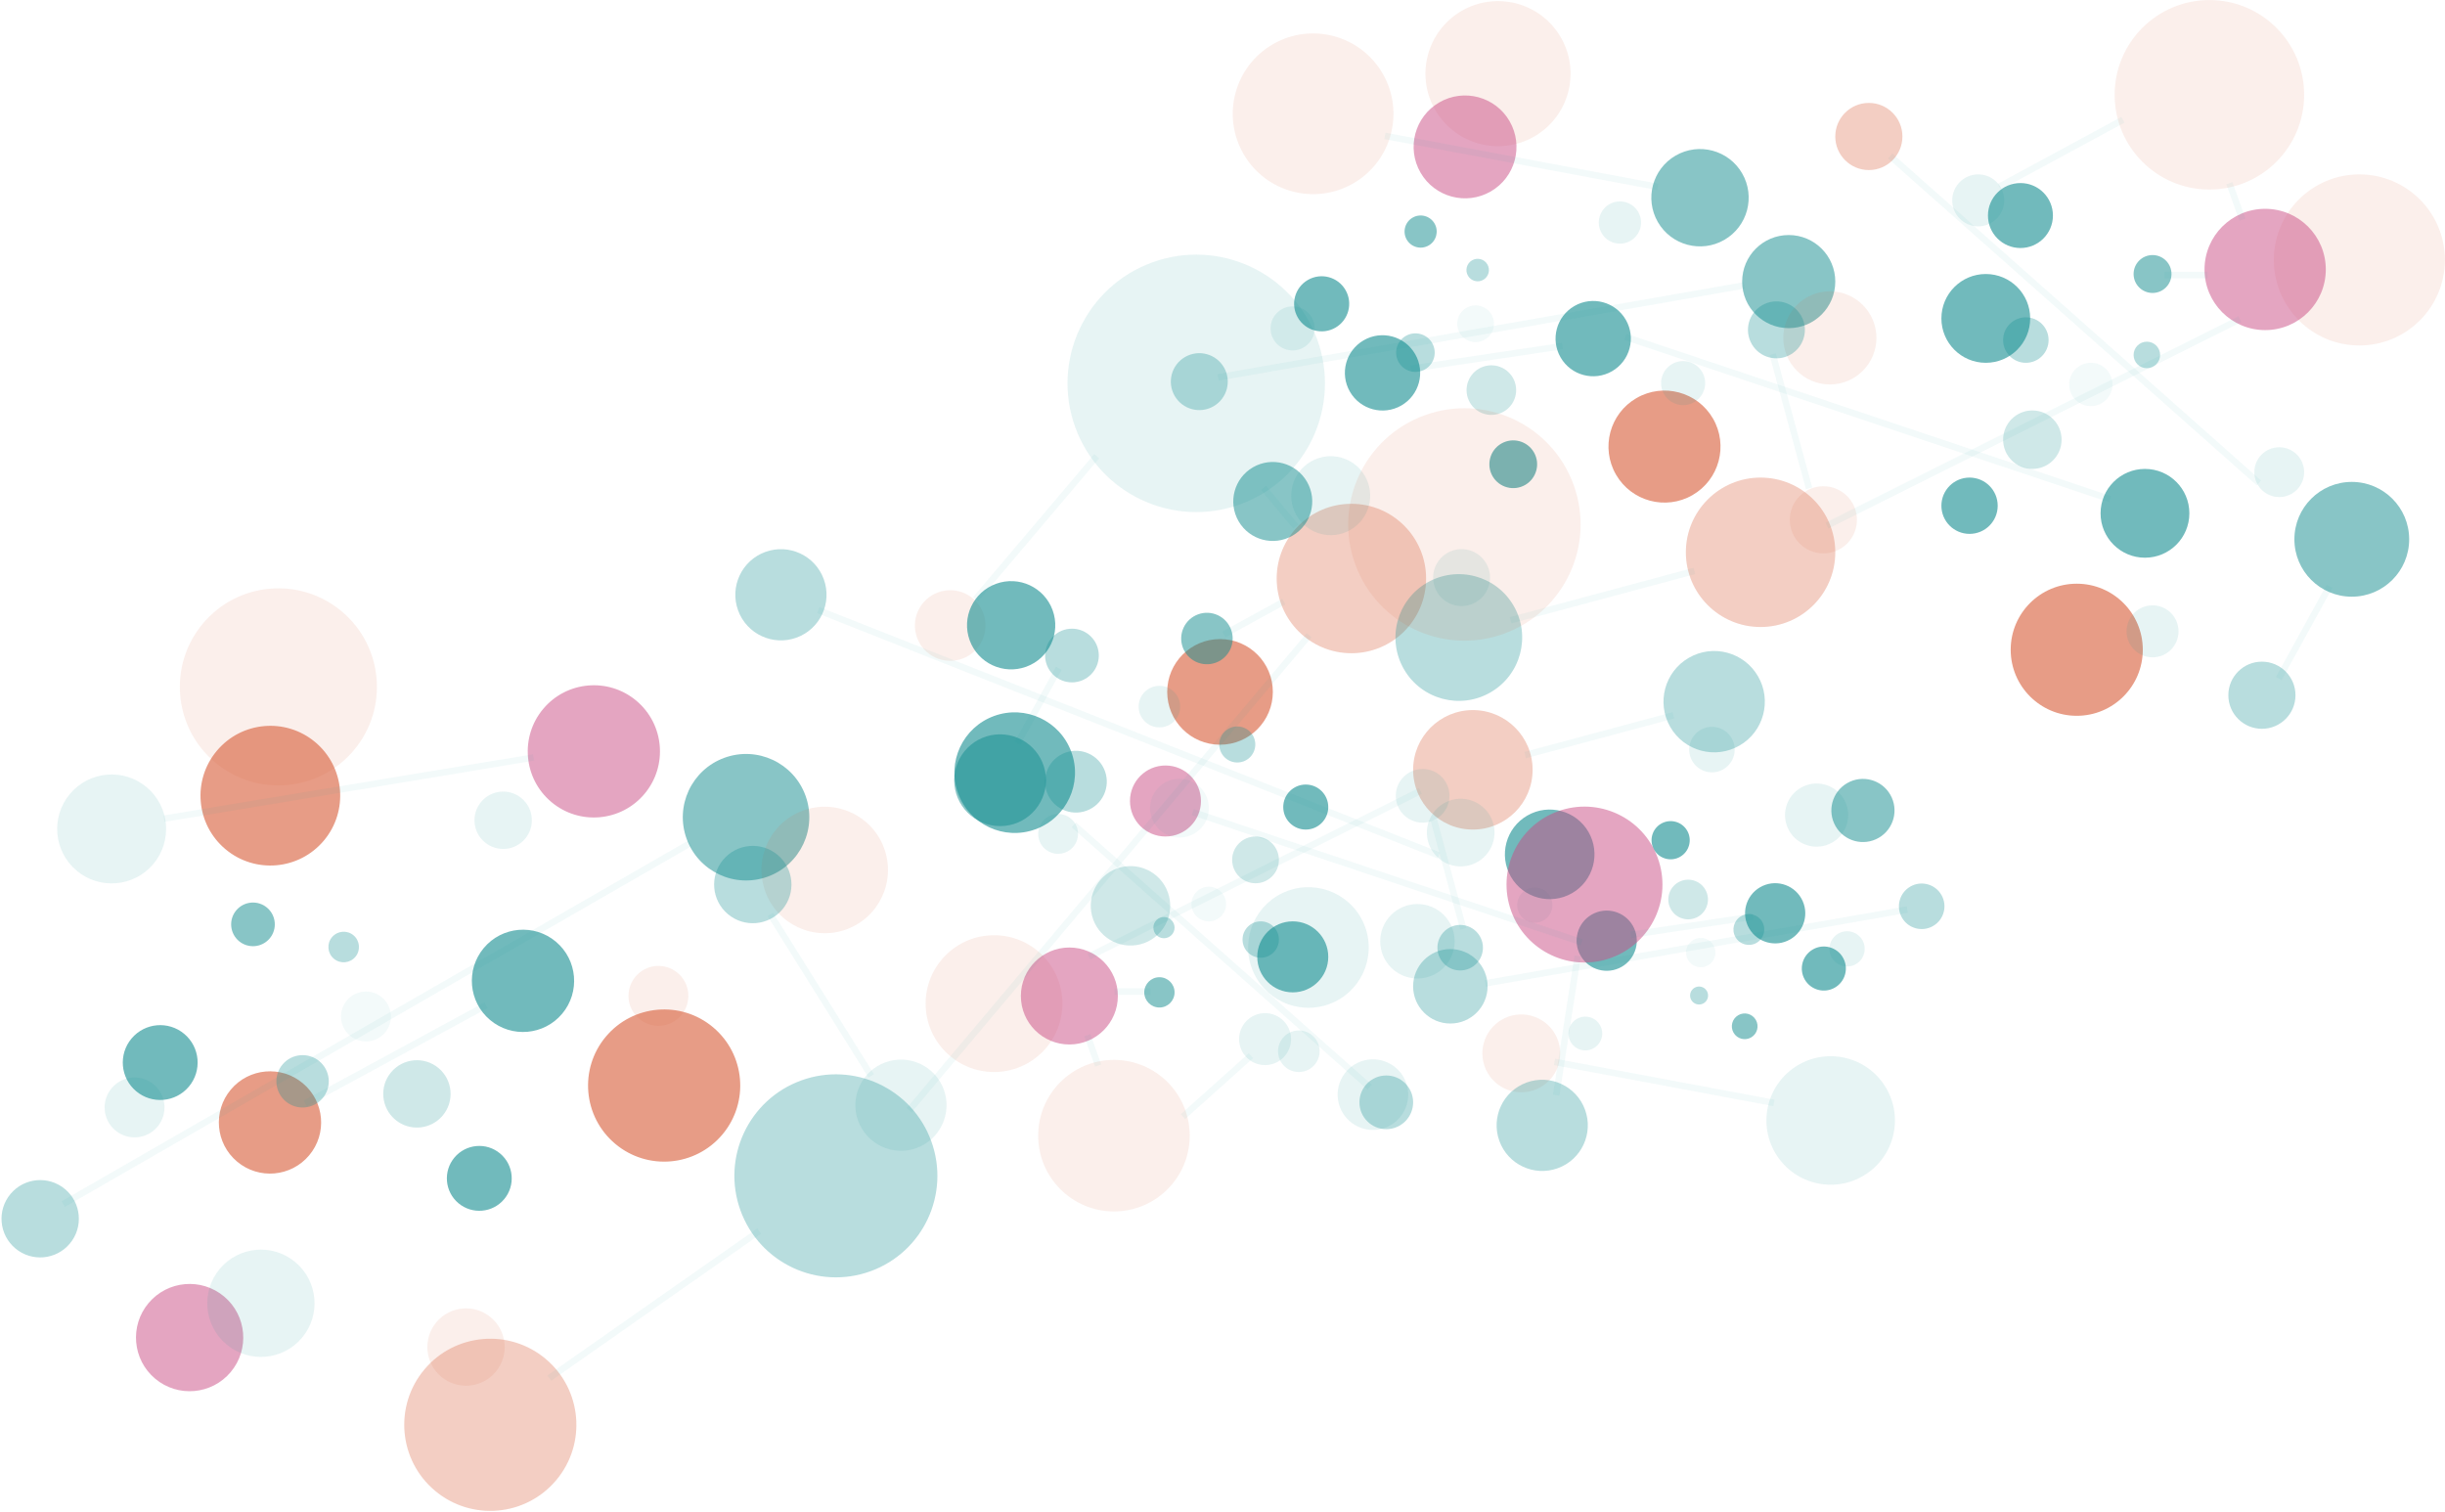<?xml version="1.0" encoding="UTF-8" standalone="no"?>
<svg width="1129px" height="698px" viewBox="0 0 1129 698" version="1.1" xmlns="http://www.w3.org/2000/svg" xmlns:xlink="http://www.w3.org/1999/xlink" xmlns:sketch="http://www.bohemiancoding.com/sketch/ns">
    <!-- Generator: Sketch 3.3.2 (12043) - http://www.bohemiancoding.com/sketch -->
    <title>exposition</title>
    <desc>Created with Sketch.</desc>
    <defs></defs>
    <g id="Page-1" stroke="none" stroke-width="1" fill="none" fill-rule="evenodd" sketch:type="MSPage">
        <g id="Desktop-HD" sketch:type="MSArtboardGroup" transform="translate(-189, -814)">
            <g id="exposition" sketch:type="MSLayerGroup" transform="translate(184, 802)">
                <ellipse id="Oval-3" fill-opacity="0.5" fill="#138C8F" sketch:type="MSShapeGroup" cx="830.957" cy="142.025" rx="21.5" ry="21.5"></ellipse>
                <ellipse id="Oval-3-Copy" fill-opacity="0.1" fill="#D75B36" sketch:type="MSShapeGroup" cx="849.957" cy="168.025" rx="21.5" ry="21.5"></ellipse>
                <circle id="Oval-3-Copy-2" fill-opacity="0.3" fill="#D75B36" sketch:type="MSShapeGroup" cx="817.957" cy="267.025" r="34.5"></circle>
                <circle id="Oval-3-Copy-46" fill-opacity="0.3" fill="#D75B36" sketch:type="MSShapeGroup" cx="629.014" cy="279.131" r="34.5"></circle>
                <circle id="Oval-3-Copy-4" fill-opacity="0.3" fill="#D75B36" sketch:type="MSShapeGroup" cx="867.957" cy="75.025" r="15.5"></circle>
                <circle id="Oval-3-Copy-5" fill-opacity="0.1" fill="#D75B36" sketch:type="MSShapeGroup" cx="846.957" cy="252.025" r="15.5"></circle>
                <ellipse id="Oval-3-Copy-3" fill-opacity="0.6" fill="#138C8F" sketch:type="MSShapeGroup" cx="914.457" cy="245.525" rx="13" ry="13"></ellipse>
                <circle id="Oval-3-Copy-6" fill-opacity="0.6" fill="#138C8F" sketch:type="MSShapeGroup" cx="921.957" cy="159.025" r="20.5"></circle>
                <circle id="Oval-3-Copy-9" fill-opacity="0.1" fill="#138C8F" sketch:type="MSShapeGroup" cx="918.457" cy="104.525" r="12"></circle>
                <ellipse id="Oval-3-Copy-7" fill-opacity="0.05" fill="#138C8F" sketch:type="MSShapeGroup" cx="970.457" cy="189.525" rx="10" ry="10"></ellipse>
                <ellipse id="Oval-3-Copy-8" fill-opacity="0.6" fill="#D75B36" sketch:type="MSShapeGroup" cx="963.957" cy="312.025" rx="30.5" ry="30.5"></ellipse>
                <circle id="Oval-3-Copy-19" fill-opacity="0.5" fill="#138C8F" sketch:type="MSShapeGroup" transform="translate(1090.957, 261.025) rotate(-270) translate(-1090.957, -261.025) " cx="1090.957" cy="261.025" r="26.5"></circle>
                <circle id="Oval-3-Copy-21" fill-opacity="0.5" fill="#138C8F" sketch:type="MSShapeGroup" transform="translate(998.957, 138.525) rotate(-270) translate(-998.957, -138.525) " cx="998.957" cy="138.525" r="8.75"></circle>
                <ellipse id="Oval-3-Copy-22" fill-opacity="0.3" fill="#138C8F" sketch:type="MSShapeGroup" transform="translate(996.332, 175.9) rotate(-270) translate(-996.332, -175.9) " cx="996.332" cy="175.9" rx="6.125" ry="6.125"></ellipse>
                <ellipse id="Oval-3-Copy-10" fill-opacity="0.1" fill="#138C8F" sketch:type="MSShapeGroup" transform="translate(1057.457, 230.025) rotate(-270) translate(-1057.457, -230.025) " cx="1057.457" cy="230.025" rx="11.5" ry="11.5"></ellipse>
                <circle id="Oval-3-Copy-20" fill-opacity="0.1" fill="#D75B36" sketch:type="MSShapeGroup" transform="translate(1025.207, 55.775) rotate(-270) translate(-1025.207, -55.775) " cx="1025.207" cy="55.775" r="43.75"></circle>
                <circle id="Oval-3-Copy-11" fill-opacity="0.3" fill="#138C8F" sketch:type="MSShapeGroup" transform="translate(940.457, 169.025) rotate(-270) translate(-940.457, -169.025) " cx="940.457" cy="169.025" r="10.5"></circle>
                <ellipse id="Oval-3-Copy-12" fill-opacity="0.3" fill="#138C8F" sketch:type="MSShapeGroup" transform="translate(1049.457, 333.025) rotate(-270) translate(-1049.457, -333.025) " cx="1049.457" cy="333.025" rx="15.5" ry="15.5"></ellipse>
                <ellipse id="Oval-3-Copy-13" fill-opacity="0.1" fill="#D75B36" sketch:type="MSShapeGroup" transform="translate(1094.457, 132.025) rotate(-270) translate(-1094.457, -132.025) " cx="1094.457" cy="132.025" rx="39.5" ry="39.5"></ellipse>
                <circle id="Oval-3-Copy-14" fill-opacity="0.5" fill="#CA4D85" sketch:type="MSShapeGroup" transform="translate(1050.957, 136.423) rotate(-270) translate(-1050.957, -136.423) " cx="1050.957" cy="136.423" r="28"></circle>
                <circle id="Oval-3-Copy-15" fill-opacity="0.6" fill="#138C8F" sketch:type="MSShapeGroup" transform="translate(995.457, 249.025) rotate(-270) translate(-995.457, -249.025) " cx="995.457" cy="249.025" r="20.5"></circle>
                <circle id="Oval-3-Copy-16" fill-opacity="0.1" fill="#138C8F" sketch:type="MSShapeGroup" transform="translate(998.957, 303.525) rotate(-270) translate(-998.957, -303.525) " cx="998.957" cy="303.525" r="12"></circle>
                <ellipse id="Oval-3-Copy-17" fill-opacity="0.2" fill="#138C8F" sketch:type="MSShapeGroup" transform="translate(943.457, 215.025) rotate(-270) translate(-943.457, -215.025) " cx="943.457" cy="215.025" rx="13.5" ry="13.5"></ellipse>
                <circle id="Oval-3-Copy-18" fill-opacity="0.6" fill="#138C8F" sketch:type="MSShapeGroup" transform="translate(937.957, 111.525) rotate(-270) translate(-937.957, -111.525) " cx="937.957" cy="111.525" r="15"></circle>
                <path d="M608.5,252.671 C613.535,243.95 610.547,232.798 601.826,227.763 C593.105,222.728 581.953,225.716 576.918,234.437 C571.883,243.158 574.871,254.309 583.592,259.344 C592.313,264.379 603.465,261.392 608.5,252.671 L608.5,252.671 Z" id="Oval-3-Copy-45" fill-opacity="0.5" fill="#138C8F" sketch:type="MSShapeGroup" transform="translate(592.709, 243.554) rotate(-60) translate(-592.709, -243.554) "></path>
                <path d="M635.26,250.002 C640.295,241.281 637.308,230.13 628.587,225.095 C619.866,220.06 608.714,223.048 603.679,231.768 C598.644,240.489 601.632,251.641 610.353,256.676 C619.074,261.711 630.225,258.723 635.26,250.002 L635.26,250.002 Z" id="Oval-3-Copy-23" fill-opacity="0.1" fill="#138C8F" sketch:type="MSShapeGroup" transform="translate(619.47, 240.885) rotate(-60) translate(-619.47, -240.885) "></path>
                <path d="M703.959,321.006 C712.039,307.012 707.244,289.118 693.25,281.039 C679.256,272.96 661.362,277.754 653.282,291.748 C645.203,305.742 649.998,323.636 663.992,331.716 C677.986,339.795 695.88,335 703.959,321.006 L703.959,321.006 Z" id="Oval-3-Copy-24" fill-opacity="0.3" fill="#138C8F" sketch:type="MSShapeGroup" transform="translate(678.621, 306.377) rotate(-60) translate(-678.621, -306.377) "></path>
                <path d="M570.173,194.794 C573.803,188.507 571.649,180.467 565.362,176.838 C559.074,173.208 551.035,175.362 547.405,181.649 C543.775,187.936 545.929,195.975 552.217,199.605 C558.504,203.235 566.543,201.081 570.173,194.794 L570.173,194.794 Z" id="Oval-3-Copy-25" fill-opacity="0.3" fill="#138C8F" sketch:type="MSShapeGroup" transform="translate(558.789, 188.221) rotate(-60) translate(-558.789, -188.221) "></path>
                <path d="M691.285,285.286 C694.915,278.999 692.761,270.959 686.474,267.33 C680.187,263.7 672.147,265.854 668.517,272.141 C664.887,278.428 667.042,286.467 673.329,290.097 C679.616,293.727 687.655,291.573 691.285,285.286 L691.285,285.286 Z" id="Oval-3-Copy-26" fill-opacity="0.1" fill="#138C8F" sketch:type="MSShapeGroup" transform="translate(679.901, 278.713) rotate(-60) translate(-679.901, -278.713) "></path>
                <path d="M713.301,231.886 C716.346,226.613 714.539,219.87 709.266,216.826 C703.993,213.781 697.25,215.588 694.206,220.861 C691.161,226.134 692.968,232.877 698.241,235.921 C703.514,238.966 710.257,237.159 713.301,231.886 L713.301,231.886 Z" id="Oval-3-Copy-27" fill-opacity="0.6" fill="#138C8F" sketch:type="MSShapeGroup" transform="translate(703.753, 226.373) rotate(-60) translate(-703.753, -226.373) "></path>
                <path d="M658.45,192.872 C663.251,184.557 660.402,173.924 652.087,169.123 C643.772,164.322 633.139,167.171 628.338,175.487 C623.537,183.802 626.386,194.435 634.702,199.235 C643.017,204.036 653.649,201.187 658.45,192.872 L658.45,192.872 Z" id="Oval-3-Copy-28" fill-opacity="0.6" fill="#138C8F" sketch:type="MSShapeGroup" transform="translate(643.394, 184.179) rotate(-60) translate(-643.394, -184.179) "></path>
                <path d="M610.689,168.725 C613.5,163.858 611.832,157.634 606.964,154.823 C602.097,152.013 595.873,153.681 593.063,158.548 C590.252,163.416 591.92,169.64 596.788,172.45 C601.655,175.26 607.879,173.593 610.689,168.725 L610.689,168.725 Z" id="Oval-3-Copy-29" fill-opacity="0.1" fill="#138C8F" sketch:type="MSShapeGroup" transform="translate(601.876, 163.637) rotate(-60) translate(-601.876, -163.637) "></path>
                <path d="M693.712,165.728 C696.054,161.672 694.664,156.485 690.608,154.144 C686.552,151.802 681.365,153.191 679.023,157.248 C676.681,161.304 678.071,166.491 682.127,168.832 C686.183,171.174 691.37,169.785 693.712,165.728 L693.712,165.728 Z" id="Oval-3-Copy-30" fill-opacity="0.05" fill="#138C8F" sketch:type="MSShapeGroup" transform="translate(686.367, 161.488) rotate(-60) translate(-686.367, -161.488) "></path>
                <path d="M795.996,231.148 C803.138,218.777 798.9,202.957 786.528,195.815 C774.157,188.672 758.337,192.911 751.195,205.282 C744.052,217.654 748.291,233.473 760.662,240.616 C773.034,247.758 788.853,243.52 795.996,231.148 L795.996,231.148 Z" id="Oval-3-Copy-31" fill-opacity="0.6" fill="#D75B36" sketch:type="MSShapeGroup" transform="translate(773.595, 218.215) rotate(-60) translate(-773.595, -218.215) "></path>
                <path d="M809.456,114.533 C815.662,103.784 811.979,90.039 801.23,83.833 C790.481,77.627 776.736,81.31 770.531,92.059 C764.325,102.808 768.007,116.553 778.756,122.759 C789.505,128.965 803.25,125.282 809.456,114.533 L809.456,114.533 Z" id="Oval-3-Copy-32" fill-opacity="0.5" fill="#138C8F" sketch:type="MSShapeGroup" transform="translate(789.993, 103.296) rotate(-60) translate(-789.993, -103.296) "></path>
                <path d="M667.418,122.634 C669.467,119.085 668.251,114.546 664.702,112.497 C661.153,110.448 656.614,111.664 654.565,115.213 C652.516,118.763 653.732,123.301 657.281,125.35 C660.83,127.399 665.369,126.183 667.418,122.634 L667.418,122.634 Z" id="Oval-3-Copy-33" fill-opacity="0.5" fill="#138C8F" sketch:type="MSShapeGroup" transform="translate(660.991, 118.924) rotate(-60) translate(-660.991, -118.924) "></path>
                <path d="M691.831,139.3 C693.265,136.815 692.414,133.639 689.93,132.204 C687.445,130.77 684.269,131.621 682.834,134.106 C681.4,136.59 682.251,139.767 684.735,141.201 C687.22,142.636 690.397,141.784 691.831,139.3 L691.831,139.3 Z" id="Oval-3-Copy-34" fill-opacity="0.3" fill="#138C8F" sketch:type="MSShapeGroup" transform="translate(687.333, 136.703) rotate(-60) translate(-687.333, -136.703) "></path>
                <path d="M761.46,119.633 C764.154,114.969 762.555,109.004 757.891,106.311 C753.226,103.618 747.261,105.216 744.568,109.88 C741.875,114.545 743.473,120.51 748.138,123.203 C752.803,125.896 758.767,124.298 761.46,119.633 L761.46,119.633 Z" id="Oval-3-Copy-35" fill-opacity="0.1" fill="#138C8F" sketch:type="MSShapeGroup" transform="translate(753.014, 114.757) rotate(-60) translate(-753.014, -114.757) "></path>
                <path d="M643.471,83.098 C653.716,65.352 647.636,42.661 629.89,32.415 C612.144,22.169 589.452,28.249 579.207,45.995 C568.961,63.741 575.041,86.433 592.787,96.679 C610.533,106.924 633.225,100.844 643.471,83.098 L643.471,83.098 Z" id="Oval-3-Copy-36" fill-opacity="0.1" fill="#D75B36" sketch:type="MSShapeGroup" transform="translate(611.339, 64.547) rotate(-60) translate(-611.339, -64.547) "></path>
                <path d="M666.297,179.283 C668.756,175.024 667.297,169.578 663.038,167.119 C658.779,164.66 653.333,166.12 650.874,170.379 C648.415,174.638 649.874,180.084 654.133,182.543 C658.392,185.002 663.838,183.542 666.297,179.283 L666.297,179.283 Z" id="Oval-3-Copy-37" fill-opacity="0.3" fill="#138C8F" sketch:type="MSShapeGroup" transform="translate(658.586, 174.831) rotate(-60) translate(-658.586, -174.831) "></path>
                <path d="M836.666,170.888 C840.296,164.601 838.141,156.562 831.854,152.932 C825.567,149.302 817.528,151.456 813.898,157.743 C810.268,164.031 812.422,172.07 818.709,175.7 C824.997,179.33 833.036,177.176 836.666,170.888 L836.666,170.888 Z" id="Oval-3-Copy-38" fill-opacity="0.3" fill="#138C8F" sketch:type="MSShapeGroup" transform="translate(825.282, 164.316) rotate(-60) translate(-825.282, -164.316) "></path>
                <path d="M725.729,62.765 C734.979,46.743 729.49,26.256 713.468,17.005 C697.446,7.755 676.958,13.245 667.708,29.267 C658.458,45.289 663.947,65.776 679.969,75.026 C695.991,84.277 716.479,78.787 725.729,62.765 L725.729,62.765 Z" id="Oval-3-Copy-39" fill-opacity="0.1" fill="#D75B36" sketch:type="MSShapeGroup" transform="translate(696.719, 46.016) rotate(-60) translate(-696.719, -46.016) "></path>
                <path d="M702.065,91.708 C708.623,80.35 704.731,65.828 693.374,59.27 C682.017,52.713 667.494,56.605 660.937,67.962 C654.379,79.319 658.271,93.842 669.628,100.399 C680.986,106.957 695.508,103.065 702.065,91.708 L702.065,91.708 Z" id="Oval-3-Copy-40" fill-opacity="0.5" fill="#CA4D85" sketch:type="MSShapeGroup" transform="translate(681.501, 79.835) rotate(-60) translate(-681.501, -79.835) "></path>
                <path d="M755.733,177.051 C760.534,168.735 757.685,158.103 749.369,153.302 C741.054,148.501 730.421,151.35 725.621,159.665 C720.82,167.981 723.669,178.613 731.984,183.414 C740.299,188.215 750.932,185.366 755.733,177.051 L755.733,177.051 Z" id="Oval-3-Copy-41" fill-opacity="0.6" fill="#138C8F" sketch:type="MSShapeGroup" transform="translate(740.677, 168.358) rotate(-60) translate(-740.677, -168.358) "></path>
                <path d="M791.008,193.989 C793.819,189.121 792.151,182.897 787.283,180.087 C782.416,177.277 776.192,178.945 773.382,183.812 C770.571,188.68 772.239,194.904 777.107,197.714 C781.974,200.524 788.198,198.856 791.008,193.989 L791.008,193.989 Z" id="Oval-3-Copy-42" fill-opacity="0.1" fill="#138C8F" sketch:type="MSShapeGroup" transform="translate(782.195, 188.901) rotate(-60) translate(-782.195, -188.901) "></path>
                <path d="M703.563,197.86 C706.725,192.384 704.848,185.382 699.373,182.221 C693.897,179.059 686.895,180.936 683.733,186.411 C680.572,191.887 682.448,198.889 687.924,202.051 C693.4,205.212 700.402,203.336 703.563,197.86 L703.563,197.86 Z" id="Oval-3-Copy-43" fill-opacity="0.2" fill="#138C8F" sketch:type="MSShapeGroup" transform="translate(693.648, 192.136) rotate(-60) translate(-693.648, -192.136) "></path>
                <path d="M626.305,158.642 C629.817,152.558 627.733,144.778 621.648,141.265 C615.564,137.752 607.784,139.837 604.271,145.921 C600.758,152.005 602.843,159.785 608.927,163.298 C615.012,166.811 622.792,164.726 626.305,158.642 L626.305,158.642 Z" id="Oval-3-Copy-44" fill-opacity="0.6" fill="#138C8F" sketch:type="MSShapeGroup" transform="translate(615.288, 152.281) rotate(-60) translate(-615.288, -152.281) "></path>
                <ellipse id="Oval-3" fill-opacity="0.3" fill="#138C8F" sketch:type="MSShapeGroup" transform="translate(674.714, 467.428) rotate(-180) translate(-674.714, -467.428) " cx="674.714" cy="467.428" rx="17.193" ry="17.193"></ellipse>
                <ellipse id="Oval-3-Copy" fill-opacity="0.1" fill="#138C8F" sketch:type="MSShapeGroup" transform="translate(659.52, 446.637) rotate(-180) translate(-659.52, -446.637) " cx="659.52" cy="446.637" rx="17.193" ry="17.193"></ellipse>
                <ellipse id="Oval-3-Copy-2" fill-opacity="0.3" fill="#D75B36" sketch:type="MSShapeGroup" transform="translate(685.11, 367.47) rotate(-180) translate(-685.11, -367.47) " cx="685.11" cy="367.47" rx="27.588" ry="27.588"></ellipse>
                <ellipse id="Oval-3-Copy-4" fill-opacity="0.3" fill="#138C8F" sketch:type="MSShapeGroup" transform="translate(645.126, 521.005) rotate(-180) translate(-645.126, -521.005) " cx="645.126" cy="521.005" rx="12.395" ry="12.395"></ellipse>
                <ellipse id="Oval-3-Copy-5" fill-opacity="0.1" fill="#138C8F" sketch:type="MSShapeGroup" transform="translate(661.919, 379.465) rotate(-180) translate(-661.919, -379.465) " cx="661.919" cy="379.465" rx="12.395" ry="12.395"></ellipse>
                <circle id="Oval-3-Copy-3" fill-opacity="0.6" fill="#138C8F" sketch:type="MSShapeGroup" transform="translate(607.942, 384.663) rotate(-180) translate(-607.942, -384.663) " cx="607.942" cy="384.663" r="10.396"></circle>
                <ellipse id="Oval-3-Copy-6" fill-opacity="0.6" fill="#138C8F" sketch:type="MSShapeGroup" transform="translate(601.945, 453.834) rotate(-180) translate(-601.945, -453.834) " cx="601.945" cy="453.834" rx="16.393" ry="16.393"></ellipse>
                <circle id="Oval-3-Copy-9" fill-opacity="0.1" fill="#138C8F" sketch:type="MSShapeGroup" transform="translate(604.743, 497.415) rotate(-180) translate(-604.743, -497.415) " cx="604.743" cy="497.415" r="9.596"></circle>
                <ellipse id="Oval-3-Copy-7" fill-opacity="0.05" fill="#138C8F" sketch:type="MSShapeGroup" transform="translate(563.161, 429.444) rotate(-180) translate(-563.161, -429.444) " cx="563.161" cy="429.444" rx="7.997" ry="7.997"></ellipse>
                <ellipse id="Oval-3-Copy-8" fill-opacity="0.6" fill="#D75B36" sketch:type="MSShapeGroup" transform="translate(568.359, 331.485) rotate(-180) translate(-568.359, -331.485) " cx="568.359" cy="331.485" rx="24.39" ry="24.39"></ellipse>
                <path d="M445.61,372.268 C445.61,383.972 455.098,393.459 466.802,393.459 C478.505,393.459 487.993,383.972 487.993,372.268 C487.993,360.565 478.505,351.077 466.802,351.077 C455.098,351.077 445.61,360.565 445.61,372.268 L445.61,372.268 Z" id="Oval-3-Copy-19" fill-opacity="0.5" fill="#138C8F" sketch:type="MSShapeGroup" transform="translate(466.802, 372.268) rotate(-180) translate(-466.802, -372.268) "></path>
                <path d="M533.373,470.227 C533.373,474.091 536.506,477.224 540.371,477.224 C544.235,477.224 547.368,474.091 547.368,470.227 C547.368,466.362 544.235,463.23 540.371,463.23 C536.506,463.23 533.373,466.362 533.373,470.227 L533.373,470.227 Z" id="Oval-3-Copy-21" fill-opacity="0.5" fill="#138C8F" sketch:type="MSShapeGroup" transform="translate(540.371, 470.227) rotate(-180) translate(-540.371, -470.227) "></path>
                <path d="M537.572,440.339 C537.572,443.044 539.765,445.237 542.47,445.237 C545.175,445.237 547.368,443.044 547.368,440.339 C547.368,437.634 545.175,435.441 542.47,435.441 C539.765,435.441 537.572,437.634 537.572,440.339 L537.572,440.339 Z" id="Oval-3-Copy-22" fill-opacity="0.3" fill="#138C8F" sketch:type="MSShapeGroup" transform="translate(542.47, 440.339) rotate(-180) translate(-542.47, -440.339) "></path>
                <path d="M484.394,397.058 C484.394,402.136 488.511,406.254 493.59,406.254 C498.669,406.254 502.786,402.136 502.786,397.058 C502.786,391.979 498.669,387.861 493.59,387.861 C488.511,387.861 484.394,391.979 484.394,397.058 L484.394,397.058 Z" id="Oval-3-Copy-10" fill-opacity="0.1" fill="#138C8F" sketch:type="MSShapeGroup" transform="translate(493.59, 397.058) rotate(-180) translate(-493.59, -397.058) "></path>
                <path d="M484.394,536.399 C484.394,555.721 500.058,571.384 519.379,571.384 C538.701,571.384 554.365,555.721 554.365,536.399 C554.365,517.077 538.701,501.414 519.379,501.414 C500.058,501.414 484.394,517.077 484.394,536.399 L484.394,536.399 Z" id="Oval-3-Copy-20" fill-opacity="0.1" fill="#D75B36" sketch:type="MSShapeGroup" transform="translate(519.379, 536.399) rotate(-180) translate(-519.379, -536.399) "></path>
                <path d="M578.754,445.837 C578.754,450.474 582.514,454.234 587.151,454.234 C591.788,454.234 595.547,450.474 595.547,445.837 C595.547,441.2 591.788,437.441 587.151,437.441 C582.514,437.441 578.754,441.2 578.754,445.837 L578.754,445.837 Z" id="Oval-3-Copy-11" fill-opacity="0.3" fill="#138C8F" sketch:type="MSShapeGroup" transform="translate(587.151, 445.837) rotate(-180) translate(-587.151, -445.837) "></path>
                <path d="M487.593,314.692 C487.593,321.538 493.142,327.087 499.988,327.087 C506.833,327.087 512.382,321.538 512.382,314.692 C512.382,307.847 506.833,302.298 499.988,302.298 C493.142,302.298 487.593,307.847 487.593,314.692 L487.593,314.692 Z" id="Oval-3-Copy-12" fill-opacity="0.3" fill="#138C8F" sketch:type="MSShapeGroup" transform="translate(499.988, 314.692) rotate(-180) translate(-499.988, -314.692) "></path>
                <path d="M432.416,475.425 C432.416,492.869 446.558,507.011 464.003,507.011 C481.448,507.011 495.589,492.869 495.589,475.425 C495.589,457.98 481.448,443.838 464.003,443.838 C446.558,443.838 432.416,457.98 432.416,475.425 L432.416,475.425 Z" id="Oval-3-Copy-13" fill-opacity="0.1" fill="#D75B36" sketch:type="MSShapeGroup" transform="translate(464.003, 475.425) rotate(-180) translate(-464.003, -475.425) "></path>
                <path d="M476.397,471.907 C476.397,484.273 486.422,494.298 498.788,494.298 C511.154,494.298 521.179,484.273 521.179,471.907 C521.179,459.541 511.154,449.517 498.788,449.517 C486.422,449.517 476.397,459.541 476.397,471.907 L476.397,471.907 Z" id="Oval-3-Copy-14" fill-opacity="0.5" fill="#CA4D85" sketch:type="MSShapeGroup" transform="translate(498.788, 471.907) rotate(-180) translate(-498.788, -471.907) "></path>
                <path d="M526.776,381.864 C526.776,390.918 534.116,398.257 543.169,398.257 C552.223,398.257 559.562,390.918 559.562,381.864 C559.562,372.81 552.223,365.471 543.169,365.471 C534.116,365.471 526.776,372.81 526.776,381.864 L526.776,381.864 Z" id="Oval-3-Copy-15" fill-opacity="0.5" fill="#CA4D85" sketch:type="MSShapeGroup" transform="translate(543.169, 381.864) rotate(-180) translate(-543.169, -381.864) "></path>
                <path d="M530.775,338.282 C530.775,343.582 535.071,347.878 540.371,347.878 C545.67,347.878 549.966,343.582 549.966,338.282 C549.966,332.983 545.67,328.686 540.371,328.686 C535.071,328.686 530.775,332.983 530.775,338.282 L530.775,338.282 Z" id="Oval-3-Copy-16" fill-opacity="0.1" fill="#138C8F" sketch:type="MSShapeGroup" transform="translate(540.371, 338.282) rotate(-180) translate(-540.371, -338.282) "></path>
                <path d="M573.956,409.053 C573.956,415.015 578.79,419.848 584.752,419.848 C590.714,419.848 595.547,415.015 595.547,409.053 C595.547,403.09 590.714,398.257 584.752,398.257 C578.79,398.257 573.956,403.09 573.956,409.053 L573.956,409.053 Z" id="Oval-3-Copy-17" fill-opacity="0.2" fill="#138C8F" sketch:type="MSShapeGroup" transform="translate(584.752, 409.053) rotate(-180) translate(-584.752, -409.053) "></path>
                <path d="M577.155,491.818 C577.155,498.442 582.525,503.813 589.15,503.813 C595.775,503.813 601.145,498.442 601.145,491.818 C601.145,485.193 595.775,479.823 589.15,479.823 C582.525,479.823 577.155,485.193 577.155,491.818 L577.155,491.818 Z" id="Oval-3-Copy-18" fill-opacity="0.1" fill="#138C8F" sketch:type="MSShapeGroup" transform="translate(589.15, 491.818) rotate(-180) translate(-589.15, -491.818) "></path>
                <path d="M877.859,378.949 C873.833,371.975 864.916,369.585 857.942,373.612 C850.968,377.638 848.579,386.555 852.605,393.529 C856.631,400.503 865.549,402.892 872.522,398.866 C879.496,394.84 881.885,385.922 877.859,378.949 L877.859,378.949 L877.859,378.949 Z" id="Oval-3-Copy-45" fill-opacity="0.5" fill="#138C8F" sketch:type="MSShapeGroup" transform="translate(865.232, 386.239) rotate(-180) translate(-865.232, -386.239) "></path>
                <path d="M856.459,381.083 C852.433,374.109 843.516,371.72 836.542,375.746 C829.568,379.772 827.179,388.69 831.205,395.663 C835.231,402.637 844.149,405.026 851.123,401 C858.096,396.974 860.486,388.057 856.459,381.083 L856.459,381.083 L856.459,381.083 Z" id="Oval-3-Copy-23" fill-opacity="0.1" fill="#138C8F" sketch:type="MSShapeGroup" transform="translate(843.832, 388.373) rotate(-180) translate(-843.832, -388.373) "></path>
                <path d="M816.794,324.303 C810.333,313.112 796.024,309.278 784.833,315.739 C773.643,322.2 769.809,336.509 776.269,347.7 C782.73,358.89 797.039,362.724 808.23,356.263 C819.42,349.803 823.254,335.493 816.794,324.303 L816.794,324.303 L816.794,324.303 Z" id="Oval-3-Copy-24" fill-opacity="0.3" fill="#138C8F" sketch:type="MSShapeGroup" transform="translate(796.532, 336.001) rotate(-180) translate(-796.532, -336.001) "></path>
                <path d="M901.46,425.23 C898.557,420.203 892.128,418.48 887.101,421.383 C882.073,424.286 880.351,430.714 883.253,435.742 C886.156,440.77 892.585,442.492 897.612,439.59 C902.64,436.687 904.362,430.258 901.46,425.23 L901.46,425.23 L901.46,425.23 Z" id="Oval-3-Copy-25" fill-opacity="0.3" fill="#138C8F" sketch:type="MSShapeGroup" transform="translate(892.357, 430.486) rotate(-180) translate(-892.357, -430.486) "></path>
                <path d="M804.611,352.867 C801.708,347.84 795.279,346.117 790.252,349.02 C785.224,351.923 783.502,358.351 786.404,363.379 C789.307,368.407 795.736,370.129 800.763,367.226 C805.791,364.324 807.514,357.895 804.611,352.867 L804.611,352.867 L804.611,352.867 Z" id="Oval-3-Copy-26" fill-opacity="0.1" fill="#138C8F" sketch:type="MSShapeGroup" transform="translate(795.508, 358.123) rotate(-180) translate(-795.508, -358.123) "></path>
                <path d="M784.069,395.569 C781.634,391.353 776.242,389.908 772.026,392.342 C767.809,394.777 766.364,400.169 768.799,404.386 C771.233,408.602 776.625,410.047 780.842,407.612 C785.059,405.178 786.503,399.786 784.069,395.569 L784.069,395.569 L784.069,395.569 Z" id="Oval-3-Copy-27" fill-opacity="0.6" fill="#138C8F" sketch:type="MSShapeGroup" transform="translate(776.434, 399.977) rotate(-180) translate(-776.434, -399.977) "></path>
                <path d="M836.741,426.767 C832.902,420.118 824.399,417.84 817.75,421.679 C811.1,425.518 808.822,434.02 812.661,440.67 C816.5,447.319 825.003,449.597 831.652,445.758 C838.302,441.919 840.58,433.417 836.741,426.767 L836.741,426.767 L836.741,426.767 Z" id="Oval-3-Copy-28" fill-opacity="0.6" fill="#138C8F" sketch:type="MSShapeGroup" transform="translate(824.701, 433.719) rotate(-180) translate(-824.701, -433.719) "></path>
                <path d="M864.949,446.077 C862.702,442.184 857.725,440.851 853.833,443.098 C849.94,445.345 848.607,450.322 850.854,454.215 C853.101,458.107 858.078,459.441 861.971,457.193 C865.863,454.946 867.196,449.969 864.949,446.077 L864.949,446.077 L864.949,446.077 Z" id="Oval-3-Copy-29" fill-opacity="0.1" fill="#138C8F" sketch:type="MSShapeGroup" transform="translate(857.902, 450.146) rotate(-180) translate(-857.902, -450.146) "></path>
                <path d="M796.21,448.473 C794.337,445.23 790.19,444.118 786.946,445.991 C783.702,447.864 782.591,452.011 784.464,455.255 C786.336,458.498 790.484,459.61 793.728,457.737 C796.971,455.864 798.083,451.717 796.21,448.473 L796.21,448.473 L796.21,448.473 Z" id="Oval-3-Copy-30" fill-opacity="0.05" fill="#138C8F" sketch:type="MSShapeGroup" transform="translate(790.337, 451.864) rotate(-180) translate(-790.337, -451.864) "></path>
                <path d="M738.497,396.159 C732.785,386.266 720.135,382.877 710.242,388.588 C700.349,394.3 696.959,406.95 702.671,416.843 C708.383,426.736 721.033,430.126 730.926,424.414 C740.819,418.702 744.209,406.052 738.497,396.159 L738.497,396.159 L738.497,396.159 Z" id="Oval-3-Copy-31" fill-opacity="0.6" fill="#138C8F" sketch:type="MSShapeGroup" transform="translate(720.584, 406.501) rotate(-180) translate(-720.584, -406.501) "></path>
                <path d="M723.035,489.412 C718.072,480.817 707.081,477.872 698.485,482.834 C689.89,487.797 686.945,498.788 691.907,507.384 C696.87,515.979 707.861,518.924 716.457,513.962 C725.052,508.999 727.997,498.008 723.035,489.412 L723.035,489.412 L723.035,489.412 Z" id="Oval-3-Copy-32" fill-opacity="0.1" fill="#D75B36" sketch:type="MSShapeGroup" transform="translate(707.471, 498.398) rotate(-180) translate(-707.471, -498.398) "></path>
                <path d="M815.768,482.934 C814.129,480.096 810.5,479.124 807.662,480.762 C804.824,482.401 803.851,486.03 805.49,488.868 C807.129,491.706 810.758,492.679 813.596,491.04 C816.434,489.401 817.407,485.772 815.768,482.934 L815.768,482.934 L815.768,482.934 Z" id="Oval-3-Copy-33" fill-opacity="0.5" fill="#138C8F" sketch:type="MSShapeGroup" transform="translate(810.629, 485.901) rotate(-180) translate(-810.629, -485.901) "></path>
                <path d="M793.162,469.607 C792.015,467.62 789.475,466.94 787.488,468.087 C785.501,469.234 784.821,471.774 785.968,473.761 C787.115,475.747 789.655,476.428 791.642,475.281 C793.629,474.134 794.309,471.594 793.162,469.607 L793.162,469.607 L793.162,469.607 Z" id="Oval-3-Copy-34" fill-opacity="0.3" fill="#138C8F" sketch:type="MSShapeGroup" transform="translate(789.565, 471.684) rotate(-180) translate(-789.565, -471.684) "></path>
                <path d="M743.796,485.334 C741.642,481.604 736.872,480.326 733.142,482.479 C729.412,484.633 728.134,489.402 730.288,493.133 C732.441,496.863 737.211,498.141 740.941,495.987 C744.671,493.834 745.949,489.064 743.796,485.334 L743.796,485.334 L743.796,485.334 Z" id="Oval-3-Copy-35" fill-opacity="0.1" fill="#138C8F" sketch:type="MSShapeGroup" transform="translate(737.042, 489.233) rotate(-180) translate(-737.042, -489.233) "></path>
                <path d="M876.029,514.549 C867.836,500.359 849.69,495.496 835.5,503.69 C821.309,511.883 816.447,530.028 824.64,544.219 C832.833,558.41 850.979,563.272 865.169,555.079 C879.36,546.886 884.222,528.74 876.029,514.549 L876.029,514.549 L876.029,514.549 Z" id="Oval-3-Copy-36" fill-opacity="0.1" fill="#138C8F" sketch:type="MSShapeGroup" transform="translate(850.334, 529.384) rotate(-180) translate(-850.334, -529.384) "></path>
                <path d="M818.72,437.634 C816.753,434.228 812.398,433.061 808.992,435.027 C805.587,436.994 804.42,441.349 806.386,444.754 C808.352,448.16 812.707,449.327 816.113,447.361 C819.519,445.395 820.686,441.04 818.72,437.634 L818.72,437.634 L818.72,437.634 Z" id="Oval-3-Copy-37" fill-opacity="0.3" fill="#138C8F" sketch:type="MSShapeGroup" transform="translate(812.553, 441.194) rotate(-180) translate(-812.553, -441.194) "></path>
                <path d="M688.355,444.347 C685.453,439.319 679.024,437.597 673.996,440.499 C668.969,443.402 667.246,449.831 670.149,454.858 C673.051,459.886 679.48,461.609 684.508,458.706 C689.535,455.803 691.258,449.374 688.355,444.347 L688.355,444.347 L688.355,444.347 Z" id="Oval-3-Copy-38" fill-opacity="0.3" fill="#138C8F" sketch:type="MSShapeGroup" transform="translate(679.252, 449.603) rotate(-180) translate(-679.252, -449.603) "></path>
                <path d="M758.947,439.419 C755.108,432.77 746.606,430.491 739.956,434.331 C733.307,438.17 731.029,446.672 734.868,453.322 C738.707,459.971 747.209,462.249 753.859,458.41 C760.508,454.571 762.787,446.069 758.947,439.419 L758.947,439.419 L758.947,439.419 Z" id="Oval-3-Copy-41" fill-opacity="0.6" fill="#138C8F" sketch:type="MSShapeGroup" transform="translate(746.908, 446.37) rotate(-180) translate(-746.908, -446.37) "></path>
                <path d="M720.755,425.874 C718.508,421.982 713.53,420.648 709.638,422.895 C705.746,425.143 704.412,430.12 706.659,434.012 C708.907,437.905 713.884,439.238 717.776,436.991 C721.668,434.744 723.002,429.767 720.755,425.874 L720.755,425.874 L720.755,425.874 Z" id="Oval-3-Copy-42" fill-opacity="0.1" fill="#138C8F" sketch:type="MSShapeGroup" transform="translate(713.707, 429.943) rotate(-180) translate(-713.707, -429.943) "></path>
                <path d="M792.443,422.778 C789.915,418.399 784.316,416.899 779.937,419.427 C775.558,421.955 774.058,427.555 776.586,431.934 C779.114,436.312 784.713,437.813 789.092,435.285 C793.471,432.756 794.971,427.157 792.443,422.778 L792.443,422.778 L792.443,422.778 Z" id="Oval-3-Copy-43" fill-opacity="0.2" fill="#138C8F" sketch:type="MSShapeGroup" transform="translate(784.515, 427.356) rotate(-180) translate(-784.515, -427.356) "></path>
                <path d="M855.986,454.14 C853.177,449.274 846.956,447.607 842.09,450.416 C837.225,453.226 835.558,459.447 838.367,464.312 C841.176,469.178 847.397,470.845 852.263,468.036 C857.128,465.227 858.795,459.005 855.986,454.14 L855.986,454.14 L855.986,454.14 Z" id="Oval-3-Copy-44" fill-opacity="0.6" fill="#138C8F" sketch:type="MSShapeGroup" transform="translate(847.176, 459.226) rotate(-180) translate(-847.176, -459.226) "></path>
                <ellipse id="Oval-3" fill-opacity="0.5" fill="#138C8F" sketch:type="MSShapeGroup" transform="translate(349.499, 389.355) rotate(-20) translate(-349.499, -389.355) " cx="349.499" cy="389.355" rx="29.204" ry="29.204"></ellipse>
                <ellipse id="Oval-3-Copy" fill-opacity="0.1" fill="#D75B36" sketch:type="MSShapeGroup" transform="translate(385.83, 413.715) rotate(-20) translate(-385.83, -413.715) " cx="385.83" cy="413.715" rx="29.204" ry="29.204"></ellipse>
                <circle id="Oval-3-Copy-2" fill-opacity="0.3" fill="#138C8F" sketch:type="MSShapeGroup" transform="translate(390.978, 554.948) rotate(-20) translate(-390.978, -554.948) " cx="390.978" cy="554.948" r="46.863"></circle>
                <circle id="Oval-3-Copy-4" fill-opacity="0.3" fill="#138C8F" sketch:type="MSShapeGroup" transform="translate(365.6, 286.645) rotate(-20) translate(-365.6, -286.645) " cx="365.6" cy="286.645" r="21.054"></circle>
                <circle id="Oval-3-Copy-5" fill-opacity="0.1" fill="#138C8F" sketch:type="MSShapeGroup" transform="translate(421.025, 522.329) rotate(-20) translate(-421.025, -522.329) " cx="421.025" cy="522.329" r="21.054"></circle>
                <ellipse id="Oval-3-Copy-6" fill-opacity="0.6" fill="#138C8F" sketch:type="MSShapeGroup" transform="translate(473.551, 368.778) rotate(-20) translate(-473.551, -368.778) " cx="473.551" cy="368.778" rx="27.846" ry="27.846"></ellipse>
                <circle id="Oval-3-Copy-9" fill-opacity="0.1" fill="#D75B36" sketch:type="MSShapeGroup" transform="translate(443.764, 300.838) rotate(-20) translate(-443.764, -300.838) " cx="443.764" cy="300.838" r="16.3"></circle>
                <ellipse id="Oval-3-Copy-7" fill-opacity="0.05" fill="#138C8F" sketch:type="MSShapeGroup" transform="translate(549.628, 385.176) rotate(-20) translate(-549.628, -385.176) " cx="549.628" cy="385.176" rx="13.583" ry="13.583"></ellipse>
                <path d="M700.659,420.459 C700.659,440.339 716.775,456.455 736.655,456.455 C756.535,456.455 772.651,440.339 772.651,420.459 C772.651,400.579 756.535,384.463 736.655,384.463 C716.775,384.463 700.659,400.579 700.659,420.459 L700.659,420.459 Z" id="Oval-3-Copy-19" fill-opacity="0.5" fill="#CA4D85" sketch:type="MSShapeGroup" transform="translate(736.655, 420.459) rotate(-20) translate(-736.655, -420.459) "></path>
                <path d="M550.427,306.838 C550.427,313.402 555.748,318.724 562.312,318.724 C568.877,318.724 574.198,313.402 574.198,306.838 C574.198,300.274 568.877,294.953 562.312,294.953 C555.748,294.953 550.427,300.274 550.427,306.838 L550.427,306.838 Z" id="Oval-3-Copy-21" fill-opacity="0.5" fill="#138C8F" sketch:type="MSShapeGroup" transform="translate(562.312, 306.838) rotate(-20) translate(-562.312, -306.838) "></path>
                <path d="M568.006,355.764 C568.006,360.359 571.73,364.084 576.325,364.084 C580.92,364.084 584.645,360.359 584.645,355.764 C584.645,351.169 580.92,347.444 576.325,347.444 C571.73,347.444 568.006,351.169 568.006,355.764 L568.006,355.764 Z" id="Oval-3-Copy-22" fill-opacity="0.3" fill="#138C8F" sketch:type="MSShapeGroup" transform="translate(576.325, 355.764) rotate(-20) translate(-576.325, -355.764) "></path>
                <path d="M663.871,396.453 C663.871,405.08 670.865,412.074 679.492,412.074 C688.12,412.074 695.113,405.08 695.113,396.453 C695.113,387.826 688.12,380.832 679.492,380.832 C670.865,380.832 663.871,387.826 663.871,396.453 L663.871,396.453 Z" id="Oval-3-Copy-10" fill-opacity="0.1" fill="#138C8F" sketch:type="MSShapeGroup" transform="translate(679.492, 396.453) rotate(-20) translate(-679.492, -396.453) "></path>
                <path d="M497.947,189.019 C497.947,221.84 524.553,248.446 557.374,248.446 C590.195,248.446 616.802,221.84 616.802,189.019 C616.802,156.198 590.195,129.591 557.374,129.591 C524.553,129.591 497.947,156.198 497.947,189.019 L497.947,189.019 Z" id="Oval-3-Copy-20" fill-opacity="0.1" fill="#138C8F" sketch:type="MSShapeGroup" transform="translate(557.374, 189.019) rotate(-20) translate(-557.374, -189.019) "></path>
                <path d="M487.548,372.947 C487.548,380.824 493.934,387.21 501.811,387.21 C509.688,387.21 516.074,380.824 516.074,372.947 C516.074,365.07 509.688,358.685 501.811,358.685 C493.934,358.685 487.548,365.07 487.548,372.947 L487.548,372.947 Z" id="Oval-3-Copy-11" fill-opacity="0.3" fill="#138C8F" sketch:type="MSShapeGroup" transform="translate(501.811, 372.947) rotate(-20) translate(-501.811, -372.947) "></path>
                <path d="M696.079,531.642 C696.079,543.27 705.505,552.696 717.133,552.696 C728.761,552.696 738.187,543.27 738.187,531.642 C738.187,520.014 728.761,510.587 717.133,510.587 C705.505,510.587 696.079,520.014 696.079,531.642 L696.079,531.642 Z" id="Oval-3-Copy-12" fill-opacity="0.3" fill="#138C8F" sketch:type="MSShapeGroup" transform="translate(717.133, 531.642) rotate(-20) translate(-717.133, -531.642) "></path>
                <path d="M627.537,254.174 C627.537,283.807 651.559,307.829 681.191,307.829 C710.824,307.829 734.846,283.807 734.846,254.174 C734.846,224.541 710.824,200.519 681.191,200.519 C651.559,200.519 627.537,224.541 627.537,254.174 L627.537,254.174 Z" id="Oval-3-Copy-13" fill-opacity="0.1" fill="#D75B36" sketch:type="MSShapeGroup" transform="translate(681.191, 254.174) rotate(-20) translate(-681.191, -254.174) "></path>
                <path d="M609.181,477.355 C624.56,477.355 637.027,464.888 637.027,449.509 C637.027,434.13 624.56,421.663 609.181,421.663 C593.802,421.663 581.335,434.13 581.335,449.509 C581.335,464.888 593.802,477.355 609.181,477.355 Z" id="Oval-3-Copy-15" fill-opacity="0.1" fill="#138C8F" sketch:type="MSShapeGroup" transform="translate(609.181, 449.509) rotate(-20) translate(-609.181, -449.509) "></path>
                <path d="M622.668,517.449 C622.668,526.451 629.966,533.749 638.968,533.749 C647.971,533.749 655.268,526.451 655.268,517.449 C655.268,508.446 647.971,501.148 638.968,501.148 C629.966,501.148 622.668,508.446 622.668,517.449 L622.668,517.449 Z" id="Oval-3-Copy-16" fill-opacity="0.1" fill="#138C8F" sketch:type="MSShapeGroup" transform="translate(638.968, 517.449) rotate(-20) translate(-638.968, -517.449) "></path>
                <path d="M508.673,430.269 C508.673,440.397 516.884,448.607 527.011,448.607 C537.139,448.607 545.349,440.397 545.349,430.269 C545.349,420.141 537.139,411.931 527.011,411.931 C516.884,411.931 508.673,420.141 508.673,430.269 L508.673,430.269 Z" id="Oval-3-Copy-17" fill-opacity="0.2" fill="#138C8F" sketch:type="MSShapeGroup" transform="translate(527.011, 430.269) rotate(-20) translate(-527.011, -430.269) "></path>
                <path d="M451.531,300.714 C451.531,311.967 460.654,321.089 471.907,321.089 C483.16,321.089 492.282,311.967 492.282,300.714 C492.282,289.461 483.16,280.339 471.907,280.339 C460.654,280.339 451.531,289.461 451.531,300.714 L451.531,300.714 Z" id="Oval-3-Copy-18" fill-opacity="0.6" fill="#138C8F" sketch:type="MSShapeGroup" transform="translate(471.907, 300.714) rotate(-20) translate(-471.907, -300.714) "></path>
                <path d="M114.01,617.252 C107.171,605.406 92.024,601.347 80.178,608.186 C68.332,615.026 64.273,630.173 71.112,642.019 C77.952,653.865 93.099,657.924 104.945,651.084 C116.791,644.245 120.85,629.098 114.01,617.252 L114.01,617.252 L114.01,617.252 Z" id="Oval-3-Copy-45" fill-opacity="0.5" fill="#CA4D85" sketch:type="MSShapeGroup" transform="translate(92.561, 629.635) rotate(-20) translate(-92.561, -629.635) "></path>
                <path d="M146.929,601.412 C140.09,589.567 124.942,585.508 113.096,592.347 C101.25,599.186 97.192,614.334 104.031,626.18 C110.87,638.026 126.018,642.084 137.863,635.245 C149.709,628.406 153.768,613.258 146.929,601.412 L146.929,601.412 L146.929,601.412 Z" id="Oval-3-Copy-23" fill-opacity="0.1" fill="#138C8F" sketch:type="MSShapeGroup" transform="translate(125.48, 613.796) rotate(-20) translate(-125.48, -613.796) "></path>
                <path d="M265.826,650.04 C254.852,631.032 230.545,624.519 211.537,635.494 C192.528,646.468 186.015,670.774 196.99,689.783 C207.965,708.792 232.271,715.305 251.279,704.33 C270.288,693.355 276.801,669.049 265.826,650.04 L265.826,650.04 L265.826,650.04 Z" id="Oval-3-Copy-24" fill-opacity="0.3" fill="#D75B36" sketch:type="MSShapeGroup" transform="translate(231.408, 669.912) rotate(-20) translate(-231.408, -669.912) "></path>
                <path d="M39.022,565.838 C34.091,557.298 23.171,554.372 14.631,559.303 C6.091,564.233 3.165,575.154 8.095,583.694 C13.026,592.234 23.946,595.16 32.486,590.229 C41.026,585.299 43.953,574.378 39.022,565.838 L39.022,565.838 L39.022,565.838 Z" id="Oval-3-Copy-25" fill-opacity="0.3" fill="#138C8F" sketch:type="MSShapeGroup" transform="translate(23.559, 574.766) rotate(-20) translate(-23.559, -574.766) "></path>
                <path d="M235.654,625.078 C230.723,616.538 219.803,613.612 211.263,618.543 C202.722,623.473 199.796,634.393 204.727,642.934 C209.658,651.474 220.578,654.4 229.118,649.469 C237.658,644.538 240.584,633.618 235.654,625.078 L235.654,625.078 L235.654,625.078 Z" id="Oval-3-Copy-26" fill-opacity="0.1" fill="#D75B36" sketch:type="MSShapeGroup" transform="translate(220.19, 634.006) rotate(-20) translate(-220.19, -634.006) "></path>
                <path d="M239.289,548.629 C235.154,541.466 225.995,539.012 218.832,543.147 C211.669,547.283 209.215,556.442 213.351,563.604 C217.486,570.767 226.645,573.221 233.808,569.086 C240.97,564.95 243.424,555.791 239.289,548.629 L239.289,548.629 L239.289,548.629 Z" id="Oval-3-Copy-27" fill-opacity="0.6" fill="#138C8F" sketch:type="MSShapeGroup" transform="translate(226.32, 556.117) rotate(-20) translate(-226.32, -556.117) "></path>
                <path d="M150.124,518.493 C143.603,507.198 129.16,503.328 117.865,509.849 C106.57,516.37 102.7,530.813 109.222,542.108 C115.743,553.403 130.186,557.273 141.481,550.752 C152.776,544.231 156.646,529.788 150.124,518.493 L150.124,518.493 L150.124,518.493 Z" id="Oval-3-Copy-28" fill-opacity="0.6" fill="#D75B36" sketch:type="MSShapeGroup" transform="translate(129.673, 530.301) rotate(-20) translate(-129.673, -530.301) "></path>
                <path d="M79.106,516.456 C75.289,509.845 66.834,507.579 60.223,511.397 C53.611,515.214 51.346,523.668 55.163,530.28 C58.98,536.892 67.434,539.157 74.046,535.34 C80.658,531.522 82.923,523.068 79.106,516.456 L79.106,516.456 L79.106,516.456 Z" id="Oval-3-Copy-29" fill-opacity="0.1" fill="#138C8F" sketch:type="MSShapeGroup" transform="translate(67.134, 523.368) rotate(-20) translate(-67.134, -523.368) "></path>
                <path d="M183.96,475.612 C180.778,470.103 173.733,468.215 168.223,471.396 C162.714,474.577 160.826,481.622 164.007,487.132 C167.188,492.642 174.233,494.53 179.743,491.348 C185.253,488.167 187.141,481.122 183.96,475.612 L183.96,475.612 L183.96,475.612 Z" id="Oval-3-Copy-30" fill-opacity="0.05" fill="#138C8F" sketch:type="MSShapeGroup" transform="translate(173.983, 481.372) rotate(-20) translate(-173.983, -481.372) "></path>
                <path d="M342.105,495.689 C332.403,478.884 310.915,473.126 294.11,482.828 C277.305,492.531 271.548,514.019 281.25,530.823 C290.952,547.628 312.44,553.386 329.245,543.684 C346.05,533.981 351.807,512.493 342.105,495.689 L342.105,495.689 L342.105,495.689 Z" id="Oval-3-Copy-31" fill-opacity="0.6" fill="#D75B36" sketch:type="MSShapeGroup" transform="translate(311.677, 513.256) rotate(-20) translate(-311.677, -513.256) "></path>
                <path d="M305.656,343.688 C297.226,329.087 278.556,324.085 263.956,332.515 C249.355,340.944 244.352,359.614 252.782,374.215 C261.212,388.816 279.882,393.819 294.483,385.389 C309.083,376.959 314.086,358.289 305.656,343.688 L305.656,343.688 L305.656,343.688 Z" id="Oval-3-Copy-32" fill-opacity="0.5" fill="#CA4D85" sketch:type="MSShapeGroup" transform="translate(279.219, 358.952) rotate(-20) translate(-279.219, -358.952) "></path>
                <path d="M130.547,433.791 C127.764,428.97 121.599,427.318 116.778,430.102 C111.957,432.885 110.305,439.05 113.089,443.871 C115.872,448.692 122.037,450.344 126.858,447.56 C131.679,444.777 133.331,438.612 130.547,433.791 L130.547,433.791 L130.547,433.791 Z" id="Oval-3-Copy-33" fill-opacity="0.5" fill="#138C8F" sketch:type="MSShapeGroup" transform="translate(121.818, 438.831) rotate(-20) translate(-121.818, -438.831) "></path>
                <path d="M169.811,445.759 C167.862,442.385 163.547,441.228 160.173,443.177 C156.798,445.125 155.642,449.44 157.59,452.815 C159.538,456.19 163.854,457.346 167.228,455.398 C170.603,453.449 171.759,449.134 169.811,445.759 L169.811,445.759 L169.811,445.759 Z" id="Oval-3-Copy-34" fill-opacity="0.3" fill="#138C8F" sketch:type="MSShapeGroup" transform="translate(163.7, 449.287) rotate(-20) translate(-163.7, -449.287) "></path>
                <path d="M248.815,384.137 C245.157,377.8 237.055,375.63 230.719,379.288 C224.383,382.946 222.212,391.048 225.87,397.384 C229.528,403.72 237.63,405.891 243.966,402.233 C250.303,398.575 252.474,390.473 248.815,384.137 L248.815,384.137 L248.815,384.137 Z" id="Oval-3-Copy-35" fill-opacity="0.1" fill="#138C8F" sketch:type="MSShapeGroup" transform="translate(237.343, 390.76) rotate(-20) translate(-237.343, -390.76) "></path>
                <path d="M78.336,382.19 C71.39,370.16 56.009,366.039 43.979,372.984 C31.95,379.929 27.829,395.311 34.774,407.34 C41.719,419.369 57.101,423.491 69.13,416.546 C81.159,409.601 85.281,394.219 78.336,382.19 L78.336,382.19 L78.336,382.19 Z" id="Oval-3-Copy-36" fill-opacity="0.1" fill="#138C8F" sketch:type="MSShapeGroup" transform="translate(56.555, 394.765) rotate(-20) translate(-56.555, -394.765) "></path>
                <path d="M155.196,505.262 C151.856,499.477 144.458,497.495 138.673,500.835 C132.888,504.175 130.906,511.573 134.246,517.358 C137.586,523.143 144.983,525.126 150.769,521.785 C156.554,518.445 158.536,511.048 155.196,505.262 L155.196,505.262 L155.196,505.262 Z" id="Oval-3-Copy-37" fill-opacity="0.3" fill="#138C8F" sketch:type="MSShapeGroup" transform="translate(144.721, 511.31) rotate(-20) translate(-144.721, -511.31) "></path>
                <path d="M368.074,411.517 C363.144,402.977 352.223,400.051 343.683,404.982 C335.143,409.912 332.217,420.832 337.148,429.373 C342.078,437.913 352.999,440.839 361.539,435.908 C370.079,430.977 373.005,420.057 368.074,411.517 L368.074,411.517 L368.074,411.517 Z" id="Oval-3-Copy-38" fill-opacity="0.3" fill="#138C8F" sketch:type="MSShapeGroup" transform="translate(352.611, 420.445) rotate(-20) translate(-352.611, -420.445) "></path>
                <path d="M172.956,306.42 C160.391,284.657 132.562,277.2 110.798,289.765 C89.035,302.33 81.578,330.159 94.143,351.923 C106.708,373.686 134.537,381.143 156.301,368.578 C178.064,356.013 185.521,328.184 172.956,306.42 L172.956,306.42 L172.956,306.42 Z" id="Oval-3-Copy-39" fill-opacity="0.1" fill="#D75B36" sketch:type="MSShapeGroup" transform="translate(133.549, 329.172) rotate(-20) translate(-133.549, -329.172) "></path>
                <path d="M157.771,363.281 C148.864,347.854 129.137,342.568 113.71,351.475 C98.282,360.382 92.997,380.109 101.904,395.536 C110.81,410.964 130.537,416.249 145.965,407.342 C161.392,398.436 166.678,378.709 157.771,363.281 L157.771,363.281 L157.771,363.281 Z" id="Oval-3-Copy-40" fill-opacity="0.6" fill="#D75B36" sketch:type="MSShapeGroup" transform="translate(129.837, 379.409) rotate(-20) translate(-129.837, -379.409) "></path>
                <path d="M266.948,453.102 C260.427,441.807 245.984,437.938 234.689,444.459 C223.394,450.98 219.524,465.423 226.045,476.718 C232.566,488.013 247.009,491.883 258.304,485.361 C269.599,478.84 273.469,464.397 266.948,453.102 L266.948,453.102 L266.948,453.102 Z" id="Oval-3-Copy-41" fill-opacity="0.6" fill="#138C8F" sketch:type="MSShapeGroup" transform="translate(246.497, 464.91) rotate(-20) translate(-246.497, -464.91) "></path>
                <path d="M321.007,464.931 C317.19,458.319 308.735,456.054 302.124,459.871 C295.512,463.688 293.247,472.143 297.064,478.754 C300.881,485.366 309.335,487.631 315.947,483.814 C322.559,479.997 324.824,471.543 321.007,464.931 L321.007,464.931 L321.007,464.931 Z" id="Oval-3-Copy-42" fill-opacity="0.1" fill="#D75B36" sketch:type="MSShapeGroup" transform="translate(309.035, 471.843) rotate(-20) translate(-309.035, -471.843) "></path>
                <path d="M210.983,509.334 C206.688,501.896 197.177,499.347 189.739,503.642 C182.301,507.936 179.753,517.447 184.047,524.885 C188.341,532.323 197.853,534.872 205.291,530.578 C212.729,526.283 215.277,516.772 210.983,509.334 L210.983,509.334 L210.983,509.334 Z" id="Oval-3-Copy-43" fill-opacity="0.2" fill="#138C8F" sketch:type="MSShapeGroup" transform="translate(197.515, 517.11) rotate(-20) translate(-197.515, -517.11) "></path>
                <path d="M93.943,494.003 C89.171,485.739 78.603,482.907 70.339,487.679 C62.074,492.45 59.242,503.018 64.014,511.283 C68.785,519.547 79.353,522.379 87.618,517.607 C95.883,512.836 98.714,502.268 93.943,494.003 L93.943,494.003 L93.943,494.003 Z" id="Oval-3-Copy-44" fill-opacity="0.6" fill="#138C8F" sketch:type="MSShapeGroup" transform="translate(78.978, 502.643) rotate(-20) translate(-78.978, -502.643) "></path>
                <g id="Group-+-Group-+-Group" transform="translate(15, 67)" stroke="#138C8F" stroke-opacity="0.05" stroke-width="3" fill="#D8D8D8" stroke-linecap="square" sketch:type="MSShapeGroup">
                    <g id="Group" transform="translate(0, 148)">
                        <path d="M127.193,290.631 L218.202,277.048" id="Line" transform="translate(172.698, 283.839) rotate(-20) translate(-172.698, -283.839) "></path>
                        <path d="M577.495,21.683 L584.287,40.7" id="Line" transform="translate(580.891, 31.192) rotate(-20) translate(-580.891, -31.192) "></path>
                        <path d="M583.155,80.281 L554.949,84.62" id="Line" transform="translate(568.77, 82.583) rotate(-20) translate(-568.77, -82.583) "></path>
                        <path d="M379.14,270.754 L625.051,129.345" id="Line" transform="translate(501.961, 199.891) rotate(-20) translate(-501.961, -199.891) "></path>
                        <path d="M67.538,145.268 L234.614,176.51" id="Line" transform="translate(151.076, 160.889) rotate(-20) translate(-151.076, -160.889) "></path>
                        <path d="M360.127,214.988 L377.787,298.037" id="Line" transform="translate(368.944, 256.384) rotate(-20) translate(-368.944, -256.384) "></path>
                        <path d="M625.218,236.565 L397.016,34.171" id="Line" transform="translate(511.117, 135.368) rotate(-20) translate(-511.117, -135.368) "></path>
                        <path d="M236.398,414.333 L347.782,384.449" id="Line" transform="translate(292.09, 399.391) rotate(-20) translate(-292.09, -399.391) "></path>
                        <path d="M0.93,298.209 L326.933,241.158" id="Line" transform="translate(163.932, 269.684) rotate(-20) translate(-163.932, -269.684) "></path>
                        <path d="M432.292,61.439 L504.734,20.037" id="Line" transform="translate(468.262, 40.858) rotate(-20) translate(-468.262, -40.858) "></path>
                        <path d="M698.609,297.733 L728.492,243.399" id="Line" transform="translate(713.55, 270.566) rotate(-20) translate(-713.55, -270.566) "></path>
                    </g>
                    <g id="Group" transform="translate(553, 0)">
                        <path d="M89.957,115.025 L156.957,105.025" id="Line"></path>
                        <path d="M188.957,101.025 L409.957,175.025" id="Line"></path>
                        <path d="M466.957,31.025 L471.957,45.025" id="Line"></path>
                        <path d="M454.957,72.025 L437.957,72.025" id="Line"></path>
                        <path d="M281.957,187.025 L469.957,93.025" id="Line"></path>
                        <path d="M77.957,8.025 L200.957,31.025" id="Line"></path>
                        <path d="M255.957,110.025 L271.957,169.025" id="Line"></path>
                        <path d="M478.957,167.025 L310.957,18.025" id="Line"></path>
                        <path d="M135.957,231.025 L217.957,209.025" id="Line"></path>
                        <path d="M0.957,119.025 L240.957,77.025" id="Line"></path>
                        <path d="M361.5,30.5 L415.957,1.025" id="Line"></path>
                        <path d="M489.957,257.025 L511.957,217.025" id="Line"></path>
                    </g>
                    <g id="Group" transform="translate(460, 254)">
                        <path d="M284.478,122.438 L338.056,114.441" id="Line" transform="translate(311.267, 118.44) rotate(-180) translate(-311.267, -118.44) "></path>
                        <path d="M82.163,66.462 L258.889,125.637" id="Line" transform="translate(170.526, 96.049) rotate(-180) translate(-170.526, -96.049) "></path>
                        <path d="M32.584,170.418 L36.583,181.613" id="Line" transform="translate(34.583, 176.016) rotate(-180) translate(-34.583, -176.016) "></path>
                        <path d="M59.773,148.827 L46.179,148.827" id="Line" transform="translate(52.976, 148.827) rotate(-180) translate(-52.976, -148.827) "></path>
                        <path d="M34.184,132.034 L184.52,56.866" id="Line" transform="translate(109.352, 94.45) rotate(-180) translate(-109.352, -94.45) "></path>
                        <path d="M249.293,181.613 L347.652,200.005" id="Line" transform="translate(298.472, 190.809) rotate(-180) translate(-298.472, -190.809) "></path>
                        <path d="M192.517,71.26 L205.312,118.44" id="Line" transform="translate(198.914, 94.85) rotate(-180) translate(-198.914, -94.85) "></path>
                        <path d="M161.33,192.009 L26.987,72.859" id="Line" transform="translate(94.158, 132.434) rotate(-180) translate(-94.158, -132.434) "></path>
                        <path d="M235.699,39.273 L301.271,21.681" id="Line" transform="translate(268.485, 30.477) rotate(-180) translate(-268.485, -30.477) "></path>
                        <path d="M217.307,144.829 L409.226,111.243" id="Line" transform="translate(313.266, 128.036) rotate(-180) translate(-313.266, -128.036) "></path>
                        <path d="M76.987,205.506 L106.121,179.403" id="Line" transform="translate(91.743, 192.503) rotate(-180) translate(-91.743, -192.503) "></path>
                        <path d="M0.598,32.876 L18.19,0.889" id="Line" transform="translate(9.394, 16.883) rotate(-180) translate(-9.394, -16.883) "></path>
                    </g>
                </g>
            </g>
        </g>
    </g>
</svg>